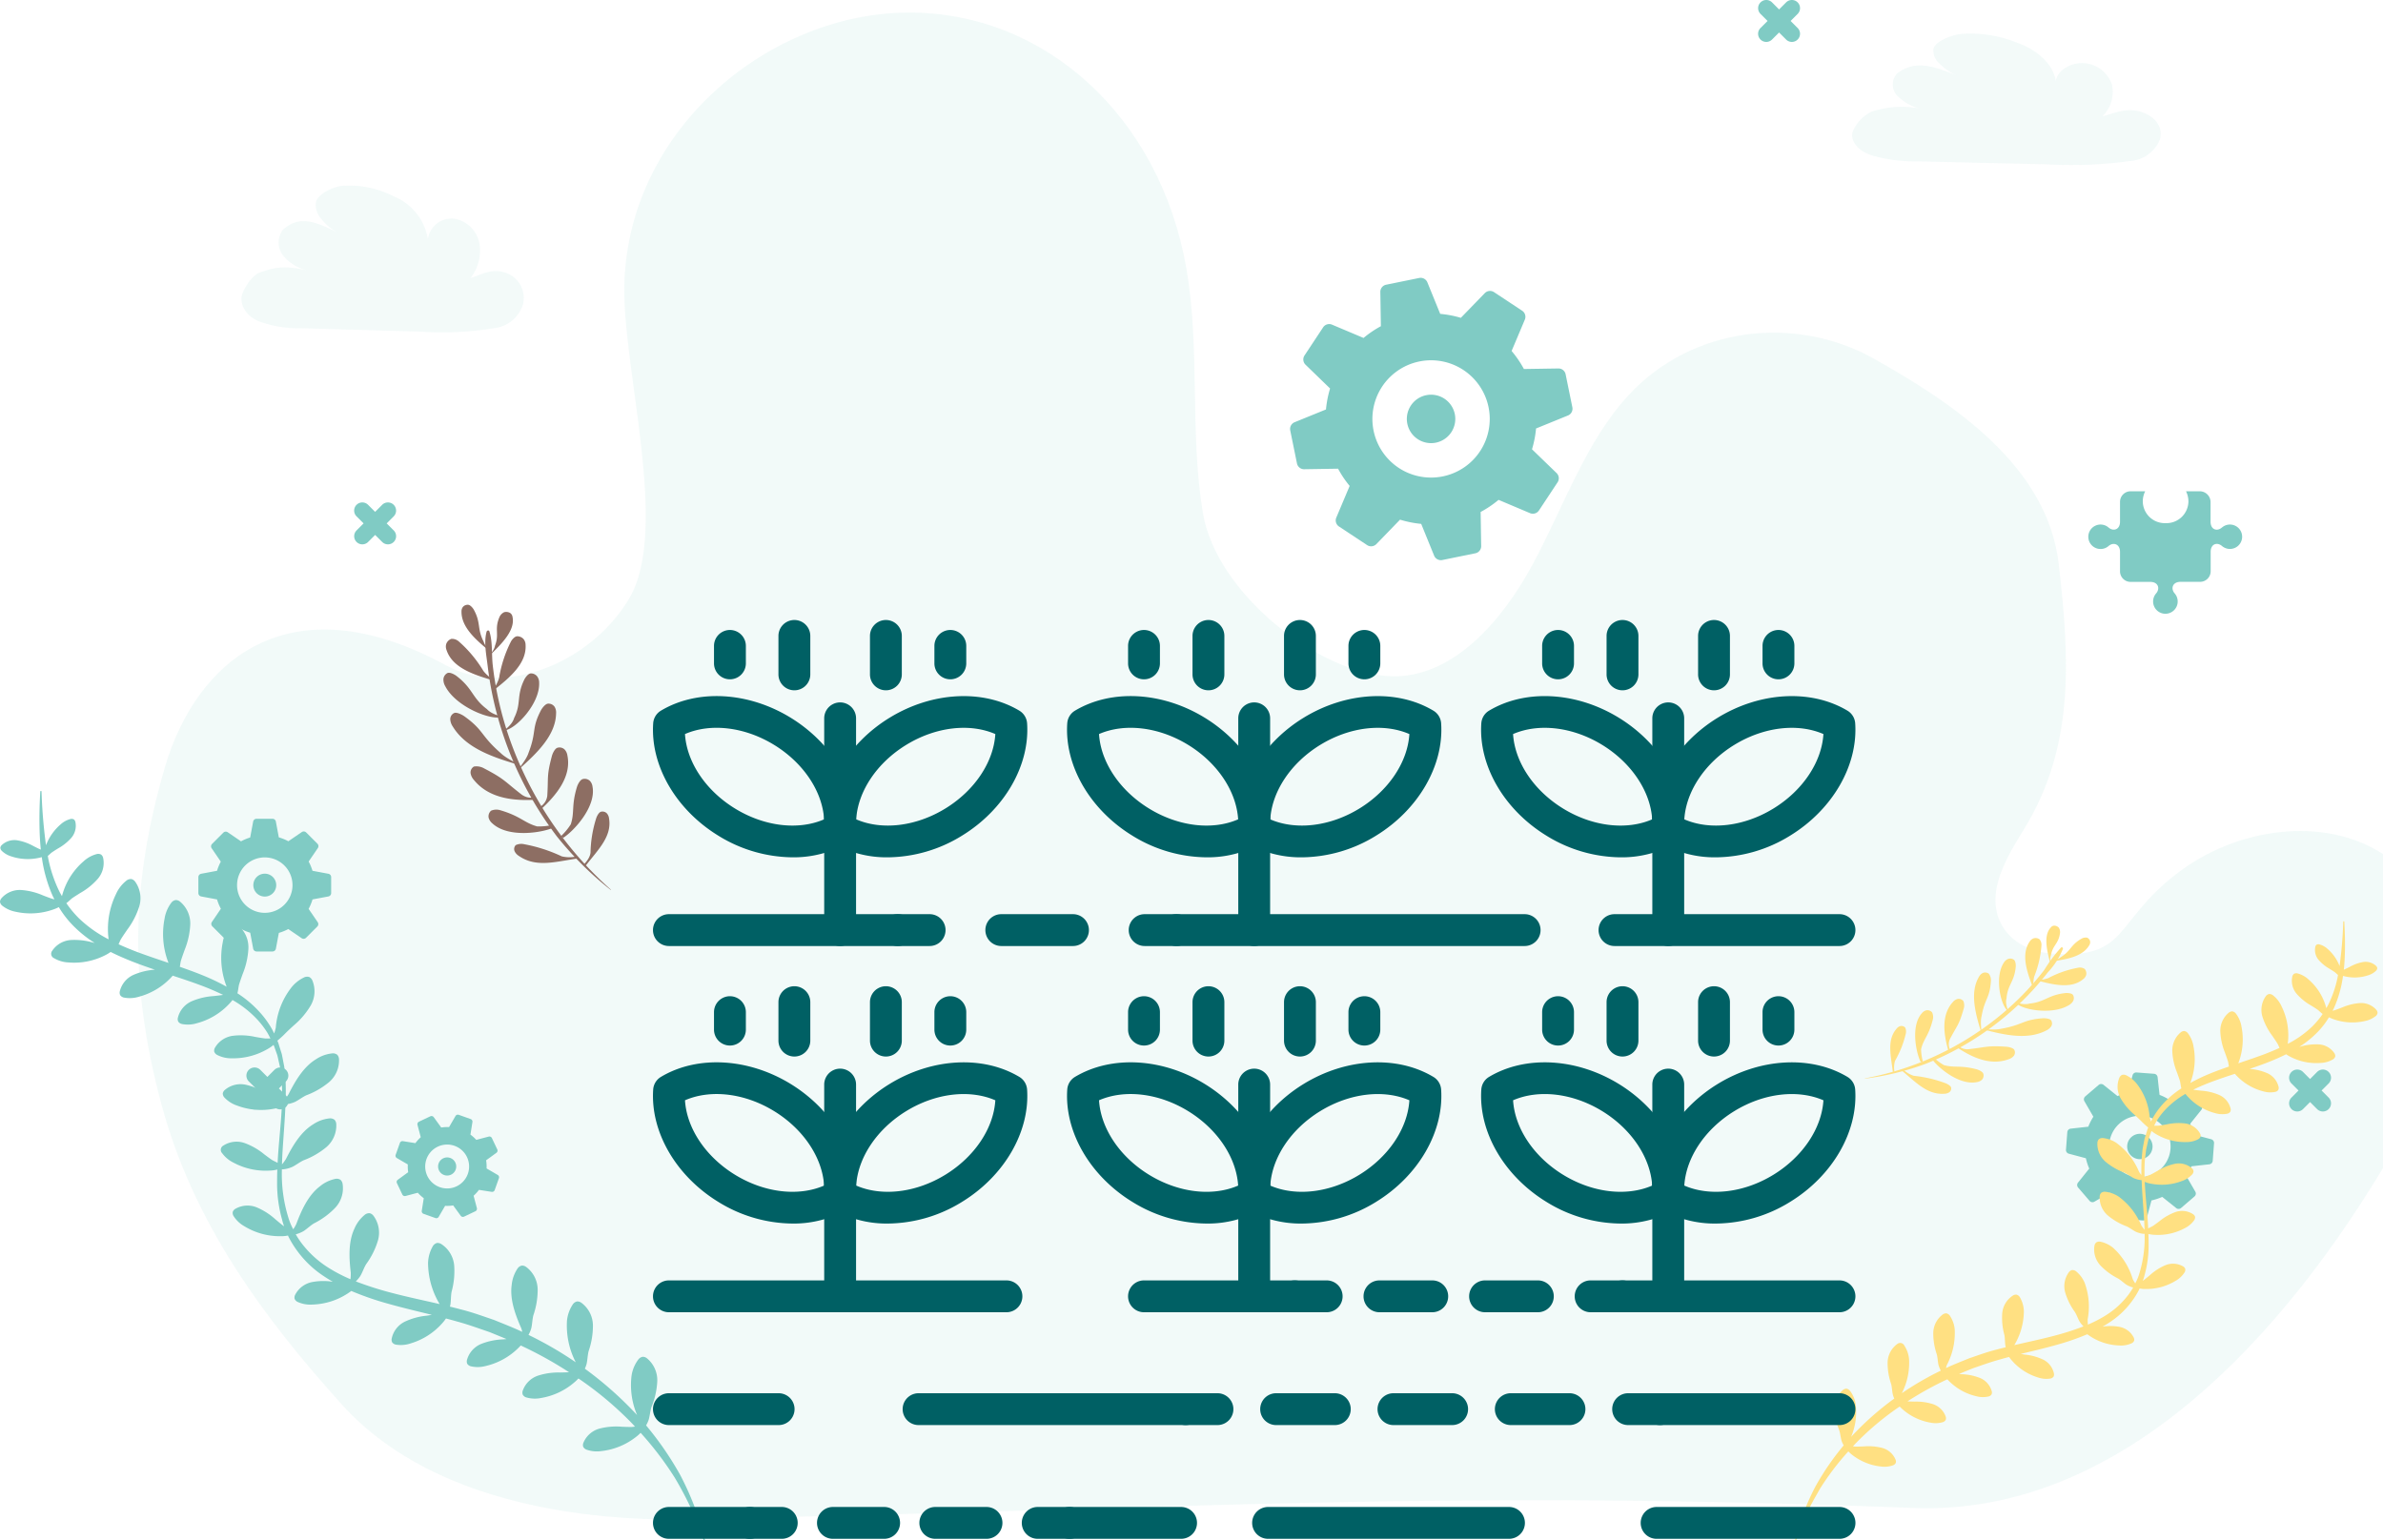 <svg xmlns="http://www.w3.org/2000/svg" width="356" height="230.177" viewBox="0 0 356 230.177">
  <g id="Grupo_4470" data-name="Grupo 4470" transform="translate(-471.756 -1818.479)">
    <path id="Trazado_11956" data-name="Trazado 11956" d="M599.352,304.514c-8.831-5.736-21.831-3.979-30.751,2.883-9.653,7.426-7.22,12.917-18.863,11.976-3.185-.258-6.593-1.923-7.809-5.264-1.641-4.508,1.331-9.295,3.789-13.3,7.473-12.173,6.892-24.958,5.187-39.654S535.06,237.11,523.33,230.514s-27.1-4.859-36.6,5.344c-6.49,6.968-9.785,16.808-14.449,25.446s-12.018,16.852-20.963,16.649c-10.815-.245-26.249-12.357-28.259-24.383s-.38-24.556-2.471-36.565c-3.952-22.7-21.139-38.336-41.59-38.231s-41.423,16.977-42.362,40.092c-.511,12.585,6.907,37.047.691,47.5-5.618,9.445-18.4,14.829-27.248,10-23.754-12.958-37.508-.482-42.086,15.161-5.12,17.5-5.326,32.379-.574,50.2s15.213,31.94,26.947,44.985c17.869,19.864,52.525,17.156,56.319,17.08,71.568-1.442,107-4.339,178.536-1.564,28.852,1.119,52.88-22.188,70.129-50.781Z" transform="translate(228.404 1641.582)" fill="#80cbc4" opacity="0.1"/>
    <g id="Grupo_3129" data-name="Grupo 3129" transform="translate(501.392 1940.821)">
      <g id="Grupo_3128" data-name="Grupo 3128" transform="translate(0 0)">
        <g id="Grupo_3127" data-name="Grupo 3127">
          <path id="Trazado_11957" data-name="Trazado 11957" d="M286.736,336.091a1.71,1.71,0,1,1-1.71,1.709A1.71,1.71,0,0,1,286.736,336.091Z" transform="translate(-276.816 -327.881)" fill="#80cbc4"/>
          <path id="Trazado_11958" data-name="Trazado 11958" d="M294.424,334.279l-2.39-.448a7.335,7.335,0,0,0-.571-1.383l1.382-2.022a.513.513,0,0,0-.058-.627l-1.705-1.706a.514.514,0,0,0-.628-.058l-2.023,1.383a7.391,7.391,0,0,0-1.425-.582l-.446-2.378a.515.515,0,0,0-.486-.4h-2.411a.515.515,0,0,0-.486.4l-.451,2.4a7.434,7.434,0,0,0-1.368.571l-2-1.365a.515.515,0,0,0-.629.058l-1.705,1.705a.515.515,0,0,0-.058.629l1.374,2.009a7.416,7.416,0,0,0-.563,1.366l-2.388.448a.515.515,0,0,0-.4.486v2.411a.517.517,0,0,0,.4.487l2.387.447a7.377,7.377,0,0,0,.575,1.395L277,341.491a.515.515,0,0,0,.059.629l1.705,1.706a.515.515,0,0,0,.627.058l1.986-1.359a7.476,7.476,0,0,0,1.354.564l.45,2.4a.516.516,0,0,0,.487.4h2.411a.516.516,0,0,0,.487-.4l.445-2.376a7.5,7.5,0,0,0,1.411-.575l2.01,1.375a.516.516,0,0,0,.63-.058l1.705-1.705a.513.513,0,0,0,.058-.627l-1.368-2a7.4,7.4,0,0,0,.584-1.412l2.385-.447a.517.517,0,0,0,.4-.487v-2.411A.512.512,0,0,0,294.424,334.279Zm-8.706,5.755a4.141,4.141,0,1,1,3.251-3.248A4.144,4.144,0,0,1,285.718,340.034Z" transform="translate(-274.989 -326.054)" fill="#80cbc4"/>
        </g>
      </g>
    </g>
    <g id="Grupo_3132" data-name="Grupo 3132" transform="translate(530.833 1985.043)">
      <g id="Grupo_3131" data-name="Grupo 3131" transform="translate(0 0)">
        <g id="Grupo_3130" data-name="Grupo 3130">
          <path id="Trazado_11959" data-name="Trazado 11959" d="M321.348,388.7a1.354,1.354,0,1,1-1.8-.642A1.353,1.353,0,0,1,321.348,388.7Z" transform="translate(-312.401 -381.542)" fill="#80cbc4"/>
          <path id="Trazado_11960" data-name="Trazado 11960" d="M323.151,394.093l-.492-1.862a5.722,5.722,0,0,0,.8-.878l1.916.3a.407.407,0,0,0,.429-.255l.641-1.8a.408.408,0,0,0-.172-.469l-1.676-.977a5.856,5.856,0,0,0-.068-1.217l1.549-1.126a.407.407,0,0,0,.124-.484l-.819-1.725a.408.408,0,0,0-.454-.21l-1.87.493a5.813,5.813,0,0,0-.873-.784l.3-1.892a.408.408,0,0,0-.255-.43l-1.8-.64a.409.409,0,0,0-.47.172l-.969,1.665a5.848,5.848,0,0,0-1.169.062l-1.131-1.557a.41.41,0,0,0-.485-.124l-1.724.819a.409.409,0,0,0-.211.455l.491,1.859a5.851,5.851,0,0,0-.8.884l-1.882-.3a.409.409,0,0,0-.43.255l-.64,1.8a.407.407,0,0,0,.172.469l1.646.959a5.877,5.877,0,0,0,.056,1.16l-1.564,1.137a.409.409,0,0,0-.124.485l.82,1.725a.408.408,0,0,0,.454.21l1.851-.488a5.849,5.849,0,0,0,.89.814l-.3,1.9a.408.408,0,0,0,.256.431l1.8.64a.408.408,0,0,0,.469-.171l.965-1.658a5.873,5.873,0,0,0,1.207-.062l1.13,1.555a.409.409,0,0,0,.486.124l1.724-.819A.405.405,0,0,0,323.151,394.093Zm-7.073-4.272a3.279,3.279,0,1,1,3.427,1.222A3.282,3.282,0,0,1,316.078,389.821Z" transform="translate(-310.983 -380.119)" fill="#80cbc4"/>
        </g>
      </g>
    </g>
    <g id="Grupo_3135" data-name="Grupo 3135" transform="translate(780.393 1978.732)">
      <g id="Grupo_3134" data-name="Grupo 3134">
        <g id="Grupo_3133" data-name="Grupo 3133">
          <path id="Trazado_11961" data-name="Trazado 11961" d="M630.607,384.273a1.895,1.895,0,1,1-2.672-.2A1.894,1.894,0,0,1,630.607,384.273Z" transform="translate(-618.13 -374.445)" fill="#80cbc4"/>
          <path id="Trazado_11962" data-name="Trazado 11962" d="M635.432,390.239l-1.35-2.332a8.18,8.18,0,0,0,.749-1.479l2.7-.3a.571.571,0,0,0,.486-.5l.2-2.666a.57.57,0,0,0-.4-.57l-2.623-.7a8.145,8.145,0,0,0-.54-1.619l1.676-2.091a.57.57,0,0,0-.012-.7l-1.741-2.026a.57.57,0,0,0-.69-.117l-2.343,1.355a8.16,8.16,0,0,0-1.467-.737l-.294-2.664a.572.572,0,0,0-.5-.487l-2.664-.2a.571.571,0,0,0-.571.406l-.7,2.605a8.229,8.229,0,0,0-1.555.514l-2.1-1.684a.572.572,0,0,0-.7.012L618.959,376a.572.572,0,0,0-.117.691l1.348,2.329a8.21,8.21,0,0,0-.757,1.49l-2.651.294a.57.57,0,0,0-.486.5l-.2,2.666a.57.57,0,0,0,.4.569l2.576.687a8.249,8.249,0,0,0,.5,1.544l-1.692,2.112a.574.574,0,0,0,.012.7l1.742,2.026a.571.571,0,0,0,.69.117l2.319-1.342a8.267,8.267,0,0,0,1.5.771l.3,2.682a.572.572,0,0,0,.5.487l2.664.2a.569.569,0,0,0,.569-.4l.692-2.594a8.243,8.243,0,0,0,1.608-.529l2.1,1.682a.572.572,0,0,0,.7-.012l2.026-1.741A.567.567,0,0,0,635.432,390.239Zm-11.126-3.159a4.588,4.588,0,1,1,5.079.386A4.592,4.592,0,0,1,624.306,387.08Z" transform="translate(-616.094 -372.404)" fill="#80cbc4"/>
        </g>
      </g>
    </g>
    <g id="Grupo_3138" data-name="Grupo 3138" transform="translate(664.485 1859.987)">
      <g id="Grupo_3137" data-name="Grupo 3137" transform="translate(0 0)">
        <g id="Grupo_3136" data-name="Grupo 3136">
          <path id="Trazado_11963" data-name="Trazado 11963" d="M501.325,249.187a3.619,3.619,0,1,1-5.015,1.022A3.619,3.619,0,0,1,501.325,249.187Z" transform="translate(-478.268 -231.116)" fill="#80cbc4"/>
          <path id="Trazado_11964" data-name="Trazado 11964" d="M514.224,256.435l-3.7-3.581a15.51,15.51,0,0,0,.606-3.109l4.8-1.955a1.089,1.089,0,0,0,.63-1.176l-1.019-5a1.089,1.089,0,0,0-1.04-.837l-5.186.081a15.685,15.685,0,0,0-1.836-2.693l1.989-4.717a1.09,1.09,0,0,0-.387-1.279l-4.257-2.815a1.092,1.092,0,0,0-1.329.145l-3.6,3.712a15.644,15.644,0,0,0-3.082-.589l-1.93-4.742a1.091,1.091,0,0,0-1.178-.631l-5,1.02a1.09,1.09,0,0,0-.838,1.042l.081,5.151a15.644,15.644,0,0,0-2.589,1.756l-4.74-2a1.09,1.09,0,0,0-1.281.387l-2.815,4.257a1.092,1.092,0,0,0,.146,1.331l3.691,3.577a15.589,15.589,0,0,0-.613,3.133l-4.719,1.921A1.091,1.091,0,0,0,474.4,250l1.02,5a1.087,1.087,0,0,0,1.04.835l5.093-.081a15.7,15.7,0,0,0,1.731,2.577l-2.008,4.763a1.092,1.092,0,0,0,.387,1.281l4.257,2.815a1.091,1.091,0,0,0,1.33-.145l3.562-3.675a15.817,15.817,0,0,0,3.161.632l1.942,4.774a1.093,1.093,0,0,0,1.181.632l5-1.02a1.088,1.088,0,0,0,.836-1.039l-.081-5.128a15.738,15.738,0,0,0,2.679-1.81l4.733,2a1.093,1.093,0,0,0,1.283-.389l2.814-4.256A1.083,1.083,0,0,0,514.224,256.435Zm-22.091,0a8.765,8.765,0,1,1,9.534-1.939A8.773,8.773,0,0,1,492.133,256.431Z" transform="translate(-474.386 -227.227)" fill="#80cbc4"/>
        </g>
      </g>
    </g>
    <g id="Grupo_3141" data-name="Grupo 3141" transform="translate(507.824 1823.486)">
      <g id="Grupo_3139" data-name="Grupo 3139" transform="translate(240.626 0)" opacity="0.1">
        <path id="Trazado_11965" data-name="Trazado 11965" d="M587.036,201.709a23.256,23.256,0,0,1-6.449-.733c-3.066-.735-3.8-2.679-3.475-3.649a5.654,5.654,0,0,1,2.877-3.056,14.2,14.2,0,0,1,7.7-.34,7.211,7.211,0,0,1-4.018-2.153,2.451,2.451,0,0,1,.108-3.229c2.794-2.071,5.421-1.083,9.289.479a8.119,8.119,0,0,1-2.95-1.916,2.558,2.558,0,0,1-.935-2.189c.209-1.154,2.792-2.134,4.207-2.258a18.556,18.556,0,0,1,8.421,1.364c2.883,1.03,5.319,3.178,5.661,5.74.146-1.658,2.3-2.921,4.309-2.724a4.716,4.716,0,0,1,4.091,3.256,5.127,5.127,0,0,1-1.453,4.686c1.855-.481,3.324-1.215,5.21-.822s4.027,1.84,3.39,4.266a5.2,5.2,0,0,1-4.56,3.233,63.279,63.279,0,0,1-12.249.485Z" transform="translate(-577.041 -182.6)" fill="#80cbc4"/>
      </g>
      <g id="Grupo_3140" data-name="Grupo 3140" transform="translate(0 22.706)" opacity="0.1">
        <path id="Trazado_11966" data-name="Trazado 11966" d="M292,231.7a17.61,17.61,0,0,1-5.9-.819c-2.806-.822-3.48-2.991-3.181-4.075.312-1.135,1.529-3.006,2.633-3.412,2.557-.942,3.951-.993,7.046-.38a6.377,6.377,0,0,1-3.678-2.4,3.2,3.2,0,0,1,.1-3.606c2.558-2.313,4.963-1.21,8.5.534a7.56,7.56,0,0,1-2.7-2.141,3.179,3.179,0,0,1-.856-2.445c.192-1.288,2.555-2.383,3.851-2.521a14.27,14.27,0,0,1,7.709,1.524,8.388,8.388,0,0,1,5.182,6.411,3.583,3.583,0,0,1,3.945-3.042,4.618,4.618,0,0,1,3.744,3.637,6.569,6.569,0,0,1-1.331,5.233c1.7-.538,3.044-1.358,4.77-.919a3.974,3.974,0,0,1,3.1,4.765,5.055,5.055,0,0,1-4.175,3.61,47.6,47.6,0,0,1-11.213.542Z" transform="translate(-282.852 -210.36)" fill="#80cbc4"/>
      </g>
    </g>
    <g id="Grupo_3144" data-name="Grupo 3144" transform="translate(508.568 1818.479)">
      <g id="Grupo_3143" data-name="Grupo 3143" transform="translate(275.157 73.411)">
        <g id="Grupo_3142" data-name="Grupo 3142">
          <path id="Trazado_11967" data-name="Trazado 11967" d="M640.138,271.642c-.7.626-1.7.352-1.7-.868v-2.932a1.618,1.618,0,0,0-1.61-1.611h-2.056a3.434,3.434,0,0,1,.359,1.509,3.285,3.285,0,0,1-3.346,3.252h-.125a3.286,3.286,0,0,1-3.347-3.252,3.371,3.371,0,0,1,.36-1.509h-2.181a1.58,1.58,0,0,0-1.579,1.579v2.963c0,1.22-1.017,1.485-1.72.868a1.828,1.828,0,1,0-.008,2.783c.7-.626,1.728-.352,1.728.868v2.9a1.58,1.58,0,0,0,1.579,1.579h2.94c1.22,0,1.485,1.024.868,1.727a1.836,1.836,0,1,0,2.783,0c-.626-.7-.352-1.736.868-1.736h2.924a1.58,1.58,0,0,0,1.579-1.579v-2.9c0-1.22.993-1.485,1.7-.868a1.823,1.823,0,1,0-.008-2.775Z" transform="translate(-620.168 -266.231)" fill="#80cbc4"/>
        </g>
      </g>
      <path id="Trazado_11968" data-name="Trazado 11968" d="M560.229,180.662l1.051-1.052-1.052-1.052a1.218,1.218,0,0,1,1.723-1.723L563,177.888l1.051-1.053a1.218,1.218,0,0,1,1.723,1.723l-1.052,1.052,1.051,1.052a1.218,1.218,0,1,1-1.723,1.723L563,181.333l-1.052,1.052a1.218,1.218,0,1,1-1.723-1.723Z" transform="translate(-334.033 -176.478)" fill="#80cbc4"/>
      <path id="Trazado_11969" data-name="Trazado 11969" d="M303.8,272.45l1.052-1.051-1.053-1.052a1.218,1.218,0,1,1,1.723-1.723l1.053,1.052,1.052-1.052a1.218,1.218,0,0,1,1.723,1.723L308.3,271.4l1.052,1.051a1.218,1.218,0,1,1-1.723,1.723l-1.051-1.051-1.052,1.051a1.218,1.218,0,1,1-1.723-1.723Z" transform="translate(-287.346 -193.19)" fill="#80cbc4"/>
      <path id="Trazado_11970" data-name="Trazado 11970" d="M657.208,376.06l1.051-1.052-1.052-1.051a1.218,1.218,0,0,1,1.723-1.723l1.053,1.053,1.051-1.053a1.218,1.218,0,0,1,1.723,1.723l-1.052,1.051,1.051,1.052a1.218,1.218,0,1,1-1.723,1.723l-1.05-1.052-1.052,1.052a1.218,1.218,0,0,1-1.723-1.723Z" transform="translate(-351.69 -212.054)" fill="#80cbc4"/>
      <path id="Trazado_11971" data-name="Trazado 11971" d="M284.12,375.679l1.052-1.051-1.053-1.052a1.218,1.218,0,0,1,1.723-1.723l1.053,1.053,1.052-1.053a1.218,1.218,0,0,1,1.723,1.723l-1.053,1.052,1.052,1.051a1.218,1.218,0,1,1-1.723,1.723l-1.051-1.052-1.052,1.052a1.218,1.218,0,0,1-1.723-1.723Z" transform="translate(-283.763 -211.985)" fill="#80cbc4"/>
    </g>
    <g id="Grupo_3148" data-name="Grupo 3148" transform="translate(471.756 1908.846)">
      <g id="Grupo_3147" data-name="Grupo 3147">
        <g id="Grupo_3146" data-name="Grupo 3146" transform="translate(66.24)">
          <g id="Grupo_3145" data-name="Grupo 3145" transform="translate(6.25 3.844)">
            <path id="Trazado_11972" data-name="Trazado 11972" d="M346.132,330.371a53.717,53.717,0,0,1-13.262-17.953,51.617,51.617,0,0,1-3.367-9.787,50.3,50.3,0,0,1-1-5.779c-.186-1.642,0-3.484-.5-5.052-.072-.222-.361-.155-.415.036-.44,1.57-.039,3.483.151,5.084a51.558,51.558,0,0,0,.927,5.352,52.7,52.7,0,0,0,9.4,20.138,49.418,49.418,0,0,0,8.039,8,.026.026,0,0,0,.034-.039Z" transform="translate(-327.381 -291.662)" fill="#8d6e63"/>
          </g>
          <path id="Trazado_11973" data-name="Trazado 11973" d="M341.947,332.54a4.957,4.957,0,0,1-2.168-.025,22.974,22.974,0,0,0-5.582-1.808,1.927,1.927,0,0,0-1.3.131.848.848,0,0,0-.155.932,1.692,1.692,0,0,0,.639.686c2.563,1.774,5.48.853,8.659.39Z" transform="translate(-322.095 -294.918)" fill="#8d6e63"/>
          <path id="Trazado_11974" data-name="Trazado 11974" d="M337.582,326.67a9.425,9.425,0,0,1-2.329.23c-1.926-.527-2.454-1.512-5.446-2.4a2.044,2.044,0,0,0-1.435.044A1.1,1.1,0,0,0,328,325.6a1.627,1.627,0,0,0,.542.836c2.392,2.237,7.472,1.4,9.106.652Z" transform="translate(-321.24 -293.776)" fill="#8d6e63"/>
          <path id="Trazado_11975" data-name="Trazado 11975" d="M334.422,321.083a2.446,2.446,0,0,1-2.091-.392c-2.591-1.992-2.471-2.279-5.591-3.9a2.309,2.309,0,0,0-1.539-.283,1.022,1.022,0,0,0-.491,1.023,2.03,2.03,0,0,0,.508,1c2.363,2.9,6.316,3.118,9.378,2.926Z" transform="translate(-320.644 -292.331)" fill="#8d6e63"/>
          <path id="Trazado_11976" data-name="Trazado 11976" d="M331.213,314.474c.3-.042-1.7-.778-2.707-1.777-3.01-2.634-2.465-3.361-5.389-5.462-.322-.231-1.11-.646-1.506-.515a1.007,1.007,0,0,0-.618.956,2.122,2.122,0,0,0,.384,1.087c2.007,3.276,6.073,4.6,9.836,5.711Z" transform="translate(-319.968 -290.555)" fill="#8d6e63"/>
          <path id="Trazado_11977" data-name="Trazado 11977" d="M328.512,305.983c.272-.051-1.419-.229-2.264-1.157-2.257-1.7-2.043-3.039-4.552-4.963-.276-.213-.962-.584-1.329-.444a1.114,1.114,0,0,0-.624.945,1.966,1.966,0,0,0,.276,1.036c1.6,3.089,6.856,5.164,8.493,4.583Z" transform="translate(-319.74 -289.224)" fill="#8d6e63"/>
          <path id="Trazado_11978" data-name="Trazado 11978" d="M327.138,299.364c.262-.038-.748-.591-1.345-1.389a18.652,18.652,0,0,0-3.653-4.385,1.537,1.537,0,0,0-1.139-.4,1.256,1.256,0,0,0-.763.783,1.392,1.392,0,0,0,.049.877c.865,2.633,3.958,3.662,6.851,4.514Z" transform="translate(-319.821 -288.092)" fill="#8d6e63"/>
          <path id="Trazado_11979" data-name="Trazado 11979" d="M327.34,293.958c.22.065-.69-.567-.99-1.491-1-1.947-.366-2.79-1.471-4.778-.122-.219-.483-.673-.808-.719a.943.943,0,0,0-.824.332,1.088,1.088,0,0,0-.2.7c-.014,2.352,2.194,4.259,4.291,5.959Z" transform="translate(-320.343 -286.962)" fill="#8d6e63"/>
          <path id="Trazado_11980" data-name="Trazado 11980" d="M345.463,332.617c-.212.117.823-.727.935-1.736a18.078,18.078,0,0,1,.842-5.119c.083-.276.366-.869.689-.984a.911.911,0,0,1,.9.224,1.365,1.365,0,0,1,.334.765c.46,2.7-1.654,4.682-3.471,7.041Z" transform="translate(-324.418 -293.839)" fill="#8d6e63"/>
          <path id="Trazado_11981" data-name="Trazado 11981" d="M341.219,327.318a9.181,9.181,0,0,0,1.454-1.759c.6-1.822.059-2.747.932-5.611.1-.317.429-1,.815-1.135a1.133,1.133,0,0,1,1.089.235,1.5,1.5,0,0,1,.409.864c.584,3.066-2.873,6.731-4.383,7.668Z" transform="translate(-323.644 -292.751)" fill="#8d6e63"/>
          <path id="Trazado_11982" data-name="Trazado 11982" d="M337.4,321.9a2.236,2.236,0,0,0,1.067-1.641c.182-2.868-.113-2.945.694-5.968.089-.334.406-1.053.789-1.2a1.1,1.1,0,0,1,1.094.233,1.634,1.634,0,0,1,.429.9c.655,3.217-1.759,6.028-3.9,8.007Z" transform="translate(-322.949 -291.708)" fill="#8d6e63"/>
          <path id="Trazado_11983" data-name="Trazado 11983" d="M333.557,314.811c-.277.092,1.062-1.285,1.416-2.45,1.239-3.218.4-3.538,1.838-6.322.159-.307.622-.942,1.029-1.008a1.1,1.1,0,0,1,1.018.463,1.631,1.631,0,0,1,.226.975c-.051,3.286-2.863,5.959-5.527,8.341Z" transform="translate(-322.249 -290.25)" fill="#8d6e63"/>
          <path id="Trazado_11984" data-name="Trazado 11984" d="M330.919,308.025c-.262.072,1.125-.766,1.408-1.843,1.135-2.267.294-3.232,1.539-5.778.137-.281.553-.856.941-.9a1.188,1.188,0,0,1,1,.484,1.617,1.617,0,0,1,.266.928c.117,3.089-3.447,6.887-5.158,7.106Z" transform="translate(-321.769 -289.245)" fill="#8d6e63"/>
          <path id="Trazado_11985" data-name="Trazado 11985" d="M329,300.727c-.256.062.477-.827.735-1.789a18.629,18.629,0,0,1,1.768-5.426c.13-.25.528-.761.91-.793a1.254,1.254,0,0,1,1,.444,1.394,1.394,0,0,1,.28.833c.172,2.765-2.32,4.867-4.692,6.731Z" transform="translate(-321.416 -288.009)" fill="#8d6e63"/>
          <path id="Trazado_11986" data-name="Trazado 11986" d="M328.233,294.736c-.217.094.612-.6.756-1.424.684-1.806-.128-2.395.658-4.254a1.448,1.448,0,0,1,.708-.746,1.155,1.155,0,0,1,.914.129.837.837,0,0,1,.331.547c.442,1.961-1.5,3.951-3.367,5.748Z" transform="translate(-321.28 -287.2)" fill="#8d6e63"/>
        </g>
        <path id="Trazado_11987" data-name="Trazado 11987" d="M340.35,423.153a48.082,48.082,0,0,0-5.074-7.37,4.588,4.588,0,0,0,.387-.836c.163-.531.243-1.4.429-1.928a11.632,11.632,0,0,0,.854-3.789,4.247,4.247,0,0,0-1.509-3.445,1.029,1.029,0,0,0-.65-.253,1.043,1.043,0,0,0-.7.449,5.331,5.331,0,0,0-.977,2.338,11.465,11.465,0,0,0,.822,5.922,54.012,54.012,0,0,0-7.806-6.93,4.238,4.238,0,0,0,.259-.7c.131-.539.161-1.416.316-1.949a11.64,11.64,0,0,0,.634-3.831,4.252,4.252,0,0,0-1.706-3.353,1.03,1.03,0,0,0-.664-.214,1.043,1.043,0,0,0-.668.488,5.327,5.327,0,0,0-.84,2.39,11.993,11.993,0,0,0,1.312,6.213,54.783,54.783,0,0,0-7.057-4.091,4.851,4.851,0,0,0,.417-1.011c.131-.54.161-1.417.316-1.95a11.64,11.64,0,0,0,.634-3.831,4.252,4.252,0,0,0-1.706-3.353,1.031,1.031,0,0,0-.664-.214,1.045,1.045,0,0,0-.668.488,5.337,5.337,0,0,0-.84,2.39c-.308,2.169.536,4.457,1.417,6.46a3.139,3.139,0,0,1,.155.564c-1.38-.653-2.8-1.2-4.218-1.779-1.665-.567-3.32-1.174-5.031-1.593-.519-.143-1.037-.267-1.556-.4.027-.1.053-.193.067-.272.1-.547.07-1.424.19-1.966a11.634,11.634,0,0,0,.386-3.864A4.25,4.25,0,0,0,304.7,388.7a1.028,1.028,0,0,0-.676-.171,1.045,1.045,0,0,0-.636.53,5.322,5.322,0,0,0-.684,2.439,12.059,12.059,0,0,0,1.731,6.161c-2.361-.551-4.712-1.035-7.022-1.642a49.712,49.712,0,0,1-5.5-1.748,4.847,4.847,0,0,0,.689-.837c.284-.477.57-1.306.875-1.77a11.652,11.652,0,0,0,1.732-3.476,4.25,4.25,0,0,0-.645-3.706,1.031,1.031,0,0,0-.572-.4,1.047,1.047,0,0,0-.783.271,5.331,5.331,0,0,0-1.506,2.037c-.932,1.983-.8,4.417-.544,6.591a6.642,6.642,0,0,1-.049.962,22.949,22.949,0,0,1-3.118-1.608,15.086,15.086,0,0,1-3.752-3.237,12.168,12.168,0,0,1-1.3-1.864,4.777,4.777,0,0,0,1.152-.47c.472-.294,1.106-.9,1.589-1.173a11.622,11.622,0,0,0,3.132-2.3,4.25,4.25,0,0,0,1.125-3.59,1.031,1.031,0,0,0-.326-.618,1.044,1.044,0,0,0-.82-.118,5.324,5.324,0,0,0-2.271,1.121c-1.736,1.336-2.733,3.56-3.5,5.609a5.994,5.994,0,0,1-.46.792,9.331,9.331,0,0,1-.721-1.734,21.93,21.93,0,0,1-.97-7.241.769.769,0,0,0,.159.016,4.614,4.614,0,0,0,1.395-.367c.5-.241,1.2-.775,1.707-.995a11.642,11.642,0,0,0,3.362-1.944,4.25,4.25,0,0,0,1.5-3.448,1.029,1.029,0,0,0-.256-.649,1.049,1.049,0,0,0-.8-.206,5.336,5.336,0,0,0-2.38.87c-1.871,1.14-3.1,3.244-4.088,5.2a7.163,7.163,0,0,1-.588.8q.029-1.086.1-2.168c.14-2.257.339-4.527.424-6.808.012,0,.016,0,.03,0a4.614,4.614,0,0,0,1.395-.367c.5-.241,1.2-.775,1.706-.995a11.635,11.635,0,0,0,3.363-1.944,4.253,4.253,0,0,0,1.5-3.448,1.033,1.033,0,0,0-.256-.649,1.047,1.047,0,0,0-.8-.206,5.337,5.337,0,0,0-2.379.87c-1.871,1.14-3.1,3.244-4.088,5.2a4.222,4.222,0,0,1-.434.6c.017-.888.013-1.778-.028-2.671l-.124-1.31-.061-.656-.124-.649c-.086-.433-.159-.869-.256-1.3l-.4-1.269a4.74,4.74,0,0,0-.254-.721,14.192,14.192,0,0,0,1.228-1.13c.392-.393.8-.766,1.212-1.143a11.618,11.618,0,0,0,2.521-2.954,4.247,4.247,0,0,0,.271-3.752,1.024,1.024,0,0,0-.458-.526,1.044,1.044,0,0,0-.824.073,5.33,5.33,0,0,0-1.954,1.613,11.193,11.193,0,0,0-2.235,5.873,6.431,6.431,0,0,1-.249.871c-.1-.222-.2-.442-.321-.654a14.139,14.139,0,0,0-1.539-2.2,16.586,16.586,0,0,0-3.626-3.154c.12-.4.167-1.029.254-1.314.162-.531.353-1.054.538-1.577a11.625,11.625,0,0,0,.852-3.789,4.25,4.25,0,0,0-1.511-3.445,1.029,1.029,0,0,0-.651-.251,1.046,1.046,0,0,0-.7.449,5.328,5.328,0,0,0-.975,2.338,11.891,11.891,0,0,0,.532,6.462c.016.044.036.1.057.151a32.869,32.869,0,0,0-3.594-1.713c-1.125-.458-2.261-.867-3.4-1.264.061-.344.1-.717.164-.919.163-.531.354-1.053.539-1.576a11.635,11.635,0,0,0,.852-3.789,4.251,4.251,0,0,0-1.511-3.444,1.027,1.027,0,0,0-.651-.252,1.044,1.044,0,0,0-.7.449,5.328,5.328,0,0,0-.976,2.338,11.888,11.888,0,0,0,.532,6.462c.016.043.034.092.055.146-1.584-.537-3.162-1.062-4.707-1.64-.928-.354-1.847-.734-2.747-1.147.135-.3.258-.613.362-.779.292-.473.61-.928.923-1.387a11.659,11.659,0,0,0,1.79-3.447,4.252,4.252,0,0,0-.584-3.717,1.029,1.029,0,0,0-.565-.409,1.045,1.045,0,0,0-.787.257,5.337,5.337,0,0,0-1.539,2.013,11.891,11.891,0,0,0-1.132,6.385c.01.092.023.215.039.348a18.587,18.587,0,0,1-4.418-3.128,15.452,15.452,0,0,1-1.894-2.276c.3-.2.678-.609.9-.759.391-.271.8-.519,1.2-.773a9.951,9.951,0,0,0,2.586-2.091,3.641,3.641,0,0,0,.815-3.116.878.878,0,0,0-.3-.514.9.9,0,0,0-.706-.068,4.552,4.552,0,0,0-1.9,1.052,10.178,10.178,0,0,0-3.077,4.622c-.046.143-.115.363-.173.6-.128-.222-.259-.441-.375-.67a20.272,20.272,0,0,1-1.639-4.776c-.042-.187-.064-.378-.1-.566.212-.164.454-.42.6-.52.3-.206.607-.4.913-.588A7.562,7.562,0,0,0,249.4,328a2.767,2.767,0,0,0,.621-2.372.662.662,0,0,0-.231-.392.677.677,0,0,0-.537-.052,3.466,3.466,0,0,0-1.445.8,7.72,7.72,0,0,0-2.179,3.111,76.846,76.846,0,0,1-.67-8.092h-.181c-.1,1.732-.152,3.469-.123,5.212.019,1.172.077,2.351.2,3.525a1.219,1.219,0,0,1-.121-.041c-.33-.148-.652-.314-.976-.476a7.611,7.611,0,0,0-2.382-.859,2.771,2.771,0,0,0-2.351.7.672.672,0,0,0-.216.4.681.681,0,0,0,.234.486,3.48,3.48,0,0,0,1.434.82,7.756,7.756,0,0,0,4.223.18c.077-.018.186-.045.3-.077.029.191.052.384.085.575a21.3,21.3,0,0,0,1.492,5.105c.094.209.2.411.308.618a2.867,2.867,0,0,1-.355-.081c-.451-.15-.895-.325-1.339-.494a9.988,9.988,0,0,0-3.226-.809A3.642,3.642,0,0,0,238.985,337a.885.885,0,0,0-.229.552.894.894,0,0,0,.37.6,4.565,4.565,0,0,0,1.981.884,10.182,10.182,0,0,0,5.544-.32,6.152,6.152,0,0,0,.892-.373,14.79,14.79,0,0,0,2.046,2.668,17.9,17.9,0,0,0,3.305,2.68c-.077-.019-.154-.034-.23-.052a9.969,9.969,0,0,0-3.3-.385,3.641,3.641,0,0,0-2.8,1.6.721.721,0,0,0,.29,1.129,4.556,4.556,0,0,0,2.079.62,10.183,10.183,0,0,0,5.456-1.034,5.85,5.85,0,0,0,.892-.528c1.113.555,2.254,1.045,3.39,1.491,1.073.418,2.152.794,3.232,1.159a9.746,9.746,0,0,0-3.156.752,3.638,3.638,0,0,0-2.087,2.453.883.883,0,0,0,.05.6.9.9,0,0,0,.606.368,4.571,4.571,0,0,0,2.166-.124,10.185,10.185,0,0,0,4.778-2.83c.077-.081.186-.2.3-.328,1.323.435,2.639.871,3.93,1.35a37.175,37.175,0,0,1,3.6,1.526l-.016,0c-.469.074-.943.122-1.416.176a9.951,9.951,0,0,0-3.237.762,3.64,3.64,0,0,0-2.087,2.453.883.883,0,0,0,.05.6.9.9,0,0,0,.606.368,4.575,4.575,0,0,0,2.167-.124,10.186,10.186,0,0,0,4.778-2.83,6.878,6.878,0,0,0,.557-.642,15.575,15.575,0,0,1,3.612,2.823,13.035,13.035,0,0,1,1.539,1.978c.191.3.347.629.514.948-.317-.006-.669.015-.862-.01-.472-.06-.941-.146-1.408-.226a9.969,9.969,0,0,0-3.322-.17,3.641,3.641,0,0,0-2.689,1.776.883.883,0,0,0-.118.586.9.9,0,0,0,.48.522,4.568,4.568,0,0,0,2.114.483,10.178,10.178,0,0,0,5.377-1.386,5.513,5.513,0,0,0,.894-.617,3.558,3.558,0,0,1,.138.349l.424,1.2c.105.411.188.828.284,1.242l.14.623.079.635.149,1.273c.066,1,.072,1.994.047,2.993-.32-.162-.855-.3-1.086-.411-.425-.214-.838-.451-1.253-.683a9.965,9.965,0,0,0-3.075-1.267,3.639,3.639,0,0,0-3.126.778.883.883,0,0,0-.307.513.9.9,0,0,0,.278.652,4.567,4.567,0,0,0,1.833,1.161,10.183,10.183,0,0,0,5.532.484,4.758,4.758,0,0,0,1.176-.344c-.1,2.146-.331,4.3-.5,6.458-.05.656-.094,1.314-.125,1.972-.3-.168-.685-.329-.865-.452-.393-.267-.771-.556-1.152-.84a9.993,9.993,0,0,0-2.883-1.658,3.642,3.642,0,0,0-3.2.362.72.72,0,0,0-.18,1.152,4.557,4.557,0,0,0,1.665,1.391,10.179,10.179,0,0,0,5.42,1.2,5.118,5.118,0,0,0,1.152-.162c-.037.751-.034,1.507-.037,2.262a19.969,19.969,0,0,0,.751,5.243,6.613,6.613,0,0,0,.3.971c-.062-.038-.119-.073-.161-.1-.379-.287-.742-.6-1.107-.9a9.97,9.97,0,0,0-2.794-1.805,3.639,3.639,0,0,0-3.215.2.879.879,0,0,0-.394.448.892.892,0,0,0,.155.692,4.56,4.56,0,0,0,1.591,1.475,10.175,10.175,0,0,0,5.352,1.481,5.146,5.146,0,0,0,1.15-.1c.022.054.046.106.068.16a14.8,14.8,0,0,0,1.431,2.292,15.273,15.273,0,0,0,3.938,3.675c.411.275.832.532,1.257.778a9.212,9.212,0,0,0-3.027.034,3.64,3.64,0,0,0-2.593,1.911.884.884,0,0,0-.088.591.894.894,0,0,0,.506.5,4.562,4.562,0,0,0,2.137.373,10.177,10.177,0,0,0,5.3-1.663c.128-.084.328-.217.526-.37a44.892,44.892,0,0,0,5.739,1.971c2.1.591,4.212,1.08,6.3,1.6-.262.041-.523.086-.785.124a9.953,9.953,0,0,0-3.21.871,3.637,3.637,0,0,0-2,2.523.881.881,0,0,0,.07.593.894.894,0,0,0,.618.347,4.558,4.558,0,0,0,2.161-.2,10.18,10.18,0,0,0,4.679-2.989,6.37,6.37,0,0,0,.576-.728c.551.147,1.1.291,1.648.452,1.647.443,3.248,1.033,4.862,1.583.845.345,1.691.686,2.532,1.04-.159.013-.317.031-.477.044a9.961,9.961,0,0,0-3.259.663,3.638,3.638,0,0,0-2.162,2.388.881.881,0,0,0,.032.6.892.892,0,0,0,.595.386,4.573,4.573,0,0,0,2.169-.058,10.184,10.184,0,0,0,4.862-2.682c.092-.092.229-.226.368-.38l.038.017a58.189,58.189,0,0,1,7.177,3.978c-.44.025-.881.032-1.321.042a9.943,9.943,0,0,0-3.294.461,3.64,3.64,0,0,0-2.3,2.251.884.884,0,0,0,0,.6.9.9,0,0,0,.57.421,4.566,4.566,0,0,0,2.168.075,10.183,10.183,0,0,0,5.018-2.378,7.493,7.493,0,0,0,.563-.536c.092.064.187.123.279.187a51.3,51.3,0,0,1,7.8,6.6c.124.13.24.267.362.4a4.379,4.379,0,0,1-.524.061c-.476,0-.951-.02-1.426-.038a9.971,9.971,0,0,0-3.315.27,3.64,3.64,0,0,0-2.43,2.114.885.885,0,0,0-.04.6.9.9,0,0,0,.545.454,4.572,4.572,0,0,0,2.16.2,10.179,10.179,0,0,0,5.147-2.084,6.07,6.07,0,0,0,.731-.646,48.5,48.5,0,0,1,5.115,6.732,51.347,51.347,0,0,1,2.409,4.549l.552,1.169.454,1.209c.292.811.641,1.6.9,2.432l.173-.051A42.491,42.491,0,0,0,340.35,423.153Z" transform="translate(-238.756 -293.159)" fill="#80cbc4"/>
      </g>
    </g>
    <g id="Grupo_3152" data-name="Grupo 3152" transform="translate(739.94 1956.144)">
      <g id="Grupo_3151" data-name="Grupo 3151" transform="translate(0 0)">
        <g id="Grupo_3150" data-name="Grupo 3150" transform="translate(10.407 0.65)">
          <g id="Grupo_3149" data-name="Grupo 3149" transform="translate(0 3.232)">
            <path id="Trazado_11988" data-name="Trazado 11988" d="M579.378,369.122a44.371,44.371,0,0,0,17.045-7.04,42.683,42.683,0,0,0,6.56-5.486,41.575,41.575,0,0,0,3.176-3.659,21.717,21.717,0,0,1,2.513-3.358c.146-.127.321.043.278.2a11.438,11.438,0,0,1-2.276,3.533,42.756,42.756,0,0,1-2.94,3.39,43.518,43.518,0,0,1-15.247,10.233,40.837,40.837,0,0,1-9.1,2.228.022.022,0,0,1-.007-.043Z" transform="translate(-579.361 -349.534)" fill="#ffe082"/>
          </g>
          <path id="Trazado_11989" data-name="Trazado 11989" d="M586.364,371.9a4.115,4.115,0,0,0,1.545.908,18.981,18.981,0,0,1,4.72,1.1c.252.091.781.371.861.645a.7.7,0,0,1-.288.726,1.4,1.4,0,0,1-.745.213c-2.57.161-4.24-1.736-6.292-3.421Z" transform="translate(-580.6 -350.369)" fill="#ffe082"/>
          <path id="Trazado_11990" data-name="Trazado 11990" d="M591.863,369.639a7.8,7.8,0,0,0,1.549,1.157c1.588.45,2.382-.022,4.877.626.276.072.871.329,1,.645a.909.909,0,0,1-.185.905,1.339,1.339,0,0,1-.741.36c-2.646.561-5.881-2.2-6.719-3.426Z" transform="translate(-581.597 -349.957)" fill="#ffe082"/>
          <path id="Trazado_11991" data-name="Trazado 11991" d="M596.227,367.4a2.019,2.019,0,0,0,1.647.615c2.683-.3,2.72-.557,5.619-.373.32.02,1.025.167,1.209.457a.844.844,0,0,1-.089.933,1.688,1.688,0,0,1-.789.494c-2.91,1.044-5.8-.491-7.883-1.934Z" transform="translate(-582.379 -349.55)" fill="#ffe082"/>
          <path id="Trazado_11992" data-name="Trazado 11992" d="M601,364.172c-.193-.157,1.535.175,2.673-.1,3.254-.578,3.179-1.325,6.144-1.564.327-.026,1.061.016,1.285.278a.832.832,0,0,1,.03.941,1.765,1.765,0,0,1-.737.605c-2.818,1.461-6.261.665-9.4-.159Z" transform="translate(-583.298 -348.663)" fill="#ffe082"/>
          <path id="Trazado_11993" data-name="Trazado 11993" d="M606.876,359.322c-.171-.152,1.1.444,2.1.149,2.322-.239,2.743-1.278,5.339-1.569.286-.032.93,0,1.13.254a.92.92,0,0,1,.038.934,1.622,1.622,0,0,1-.637.616c-2.451,1.5-7.055.727-7.965-.384Z" transform="translate(-584.367 -347.824)" fill="#ffe082"/>
          <path id="Trazado_11994" data-name="Trazado 11994" d="M611,355.217c-.169-.138.781-.1,1.543-.409A15.429,15.429,0,0,1,617,353.265a1.27,1.27,0,0,1,.977.2,1.039,1.039,0,0,1,.206.88,1.15,1.15,0,0,1-.41.6c-1.736,1.494-4.362.9-6.772.269Z" transform="translate(-585.117 -346.978)" fill="#ffe082"/>
          <path id="Trazado_11995" data-name="Trazado 11995" d="M613.5,351.326c-.183-.048.73-.107,1.337-.632,1.539-.95,1.449-1.817,3.08-2.752a1.258,1.258,0,0,1,.878-.164.782.782,0,0,1,.441.586.9.9,0,0,1-.159.578c-.993,1.669-3.37,2.076-5.578,2.383Z" transform="translate(-585.573 -345.976)" fill="#ffe082"/>
          <path id="Trazado_11996" data-name="Trazado 11996" d="M584.634,370.756a3.569,3.569,0,0,1,.08-1.627,14.948,14.948,0,0,0,1.589-3.981,1.417,1.417,0,0,0-.067-.99.755.755,0,0,0-.735-.227,1.126,1.126,0,0,0-.563.4c-1.479,1.715-.829,4.018-.55,6.462Z" transform="translate(-580.206 -348.92)" fill="#ffe082"/>
          <path id="Trazado_11997" data-name="Trazado 11997" d="M589.714,368.736a7.591,7.591,0,0,1-.278-1.866c.353-1.544,1.131-1.969,1.736-4.367a1.635,1.635,0,0,0-.092-1.151.935.935,0,0,0-.869-.3,1.241,1.241,0,0,0-.658.437c-1.722,1.92-.84,5.988-.172,7.3Z" transform="translate(-581.034 -348.397)" fill="#ffe082"/>
          <path id="Trazado_11998" data-name="Trazado 11998" d="M594.763,366.6a1.854,1.854,0,0,1-.054-1.616c1.1-2.107,1.337-2.035,2.057-4.518a1.706,1.706,0,0,0-.044-1.188.907.907,0,0,0-.874-.3,1.346,1.346,0,0,0-.689.456c-1.837,2-1.329,5.016-.658,7.329Z" transform="translate(-582.006 -348.017)" fill="#ffe082"/>
          <path id="Trazado_11999" data-name="Trazado 11999" d="M600.377,363.078c.156.182-.2-1.363.043-2.338.5-2.805,1.227-2.675,1.4-5.257a1.7,1.7,0,0,0-.3-1.152.907.907,0,0,0-.919-.108,1.353,1.353,0,0,0-.575.594c-1.368,2.347-.519,5.438.349,8.26Z" transform="translate(-582.992 -347.142)" fill="#ffe082"/>
          <path id="Trazado_12000" data-name="Trazado 12000" d="M605.2,359.445c.155.164-.469-1.021-.209-1.9.164-2.088,1.171-2.412,1.377-4.745.023-.258-.025-.842-.283-1.036a.982.982,0,0,0-.918-.086,1.339,1.339,0,0,0-.584.542c-1.4,2.135-.5,6.344.616,7.228Z" transform="translate(-583.823 -346.678)" fill="#ffe082"/>
          <path id="Trazado_12001" data-name="Trazado 12001" d="M609.77,355.144c.155.154.016-.788.244-1.579a15.413,15.413,0,0,0,1.065-4.594,1.268,1.268,0,0,0-.305-.95,1.037,1.037,0,0,0-.9-.112,1.152,1.152,0,0,0-.554.47c-1.3,1.884-.436,4.433.446,6.764Z" transform="translate(-584.695 -345.996)" fill="#ffe082"/>
          <path id="Trazado_12002" data-name="Trazado 12002" d="M613.129,351.333c.113.159-.178-.685.073-1.33.287-1.57,1.112-1.64,1.35-3.291a1.2,1.2,0,0,0-.182-.829.958.958,0,0,0-.7-.3.691.691,0,0,0-.468.246c-1.149,1.2-.624,3.436-.071,5.5Z" transform="translate(-585.397 -345.583)" fill="#ffe082"/>
        </g>
        <path id="Trazado_12003" data-name="Trazado 12003" d="M569.694,429.189a39.726,39.726,0,0,1,4.192-6.089,3.819,3.819,0,0,1-.32-.69c-.134-.439-.2-1.161-.353-1.593a9.585,9.585,0,0,1-.706-3.13,3.509,3.509,0,0,1,1.247-2.846.845.845,0,0,1,.537-.209.865.865,0,0,1,.575.371,4.412,4.412,0,0,1,.806,1.932,9.46,9.46,0,0,1-.679,4.893,44.617,44.617,0,0,1,6.45-5.726,3.5,3.5,0,0,1-.214-.577c-.109-.446-.133-1.17-.261-1.61a9.625,9.625,0,0,1-.523-3.166,3.51,3.51,0,0,1,1.409-2.77.694.694,0,0,1,1.1.227,4.4,4.4,0,0,1,.694,1.974,9.9,9.9,0,0,1-1.085,5.133,45.262,45.262,0,0,1,5.831-3.381,3.984,3.984,0,0,1-.344-.836c-.109-.445-.133-1.17-.261-1.611a9.617,9.617,0,0,1-.523-3.165,3.513,3.513,0,0,1,1.409-2.77.851.851,0,0,1,.549-.177.864.864,0,0,1,.552.4,4.407,4.407,0,0,1,.694,1.975,10.233,10.233,0,0,1-1.171,5.337,2.715,2.715,0,0,0-.128.466c1.14-.539,2.318-.994,3.486-1.47,1.376-.469,2.742-.97,4.157-1.316.429-.118.856-.221,1.285-.328-.023-.08-.044-.159-.056-.225-.079-.452-.057-1.176-.157-1.624a9.629,9.629,0,0,1-.319-3.193,3.513,3.513,0,0,1,1.585-2.674.845.845,0,0,1,.559-.141.863.863,0,0,1,.525.438,4.407,4.407,0,0,1,.565,2.015,9.968,9.968,0,0,1-1.43,5.09c1.95-.456,3.893-.855,5.8-1.357a41,41,0,0,0,4.54-1.444,4.01,4.01,0,0,1-.568-.692c-.235-.393-.472-1.079-.723-1.462a9.619,9.619,0,0,1-1.431-2.872,3.511,3.511,0,0,1,.532-3.061.846.846,0,0,1,.472-.33.863.863,0,0,1,.647.223,4.415,4.415,0,0,1,1.244,1.684,10.239,10.239,0,0,1,.45,5.445,5.377,5.377,0,0,0,.04.8,18.868,18.868,0,0,0,2.576-1.328,12.447,12.447,0,0,0,3.1-2.675,10.087,10.087,0,0,0,1.076-1.54,4,4,0,0,1-.953-.389c-.389-.243-.914-.743-1.313-.969a9.614,9.614,0,0,1-2.587-1.9,3.511,3.511,0,0,1-.929-2.966.849.849,0,0,1,.268-.51.866.866,0,0,1,.677-.1,4.4,4.4,0,0,1,1.876.927,10.25,10.25,0,0,1,2.895,4.635,4.9,4.9,0,0,0,.38.654,7.678,7.678,0,0,0,.6-1.432,18.126,18.126,0,0,0,.8-5.983.642.642,0,0,1-.131.014,3.813,3.813,0,0,1-1.153-.3c-.413-.2-.988-.64-1.409-.822a9.6,9.6,0,0,1-2.778-1.606,3.512,3.512,0,0,1-1.244-2.848.855.855,0,0,1,.212-.537.869.869,0,0,1,.663-.17,4.4,4.4,0,0,1,1.966.719,10.238,10.238,0,0,1,3.377,4.295,5.851,5.851,0,0,0,.487.661c-.016-.6-.044-1.2-.084-1.791-.116-1.866-.281-3.74-.35-5.626-.011,0-.014,0-.025,0a3.839,3.839,0,0,1-1.152-.3c-.414-.2-.989-.641-1.41-.822a9.624,9.624,0,0,1-2.778-1.606,3.513,3.513,0,0,1-1.244-2.848.854.854,0,0,1,.212-.537.865.865,0,0,1,.663-.17,4.4,4.4,0,0,1,1.966.719A10.238,10.238,0,0,1,618,382.2a3.41,3.41,0,0,0,.359.5c-.015-.734-.011-1.469.022-2.207l.1-1.083.05-.542.1-.537c.07-.357.131-.717.211-1.073l.328-1.049a3.927,3.927,0,0,1,.21-.6,12.026,12.026,0,0,1-1.015-.932c-.323-.326-.664-.634-1-.945a9.612,9.612,0,0,1-2.082-2.441,3.509,3.509,0,0,1-.223-3.1.849.849,0,0,1,.378-.435.864.864,0,0,1,.681.061,4.4,4.4,0,0,1,1.614,1.333A9.241,9.241,0,0,1,619.589,374a5.3,5.3,0,0,0,.206.72c.083-.183.169-.365.266-.54a11.583,11.583,0,0,1,1.271-1.817,13.649,13.649,0,0,1,3-2.606c-.1-.331-.138-.85-.21-1.086-.134-.439-.292-.87-.445-1.3a9.6,9.6,0,0,1-.7-3.13,3.513,3.513,0,0,1,1.248-2.846.85.85,0,0,1,.537-.208.863.863,0,0,1,.575.371,4.408,4.408,0,0,1,.806,1.932,9.827,9.827,0,0,1-.439,5.339l-.047.125a27.2,27.2,0,0,1,2.969-1.415c.931-.379,1.868-.717,2.806-1.044-.051-.285-.085-.593-.137-.76-.133-.439-.292-.87-.444-1.3a9.606,9.606,0,0,1-.7-3.13,3.511,3.511,0,0,1,1.248-2.846.848.848,0,0,1,.537-.208.86.86,0,0,1,.574.371,4.4,4.4,0,0,1,.807,1.931,9.822,9.822,0,0,1-.44,5.339l-.045.12c1.31-.444,2.612-.878,3.889-1.355.766-.292,1.526-.606,2.27-.947-.111-.246-.214-.505-.3-.644-.241-.39-.5-.766-.762-1.146a9.622,9.622,0,0,1-1.479-2.848,3.513,3.513,0,0,1,.483-3.07.851.851,0,0,1,.467-.338.864.864,0,0,1,.65.213,4.4,4.4,0,0,1,1.271,1.663,9.821,9.821,0,0,1,.935,5.275c-.007.077-.019.178-.032.288a15.33,15.33,0,0,0,3.65-2.584,12.766,12.766,0,0,0,1.565-1.88c-.247-.164-.56-.5-.74-.627-.324-.224-.659-.429-.991-.639a8.231,8.231,0,0,1-2.136-1.727,3.008,3.008,0,0,1-.674-2.575.723.723,0,0,1,.25-.425.738.738,0,0,1,.583-.056,3.761,3.761,0,0,1,1.567.869,8.417,8.417,0,0,1,2.543,3.82c.038.118.095.3.142.495.1-.183.214-.364.31-.554a16.715,16.715,0,0,0,1.354-3.946c.034-.155.053-.312.084-.467-.175-.136-.375-.347-.5-.43-.246-.17-.5-.326-.754-.486a6.256,6.256,0,0,1-1.627-1.315,2.288,2.288,0,0,1-.513-1.961.551.551,0,0,1,.191-.324.561.561,0,0,1,.443-.043,2.872,2.872,0,0,1,1.193.662,6.375,6.375,0,0,1,1.8,2.571,63.308,63.308,0,0,0,.553-6.686h.15c.08,1.431.126,2.866.1,4.306-.016.969-.063,1.943-.167,2.913.034-.011.075-.023.1-.034.273-.122.539-.259.807-.393a6.274,6.274,0,0,1,1.968-.709,2.291,2.291,0,0,1,1.943.577.557.557,0,0,1,.178.331.565.565,0,0,1-.194.4,2.868,2.868,0,0,1-1.184.678,6.4,6.4,0,0,1-3.489.148c-.064-.015-.153-.037-.249-.063-.024.158-.042.317-.07.474a17.617,17.617,0,0,1-1.232,4.219c-.078.173-.17.34-.255.51a2.312,2.312,0,0,0,.294-.067c.372-.124.739-.268,1.106-.408a8.241,8.241,0,0,1,2.665-.668,3.008,3.008,0,0,1,2.463,1.009.729.729,0,0,1,.19.456.739.739,0,0,1-.306.5,3.776,3.776,0,0,1-1.637.73,8.41,8.41,0,0,1-4.58-.264,5.071,5.071,0,0,1-.737-.308,12.147,12.147,0,0,1-1.691,2.2,14.807,14.807,0,0,1-2.73,2.214c.063-.016.126-.029.19-.043a8.211,8.211,0,0,1,2.729-.318,3.008,3.008,0,0,1,2.311,1.319.73.73,0,0,1,.128.476.741.741,0,0,1-.367.456,3.773,3.773,0,0,1-1.718.512,8.407,8.407,0,0,1-4.508-.855,4.8,4.8,0,0,1-.738-.435c-.92.459-1.862.864-2.8,1.232-.887.345-1.778.656-2.67.958a8.052,8.052,0,0,1,2.608.622,3,3,0,0,1,1.724,2.027.723.723,0,0,1-.041.492.74.74,0,0,1-.5.3,3.767,3.767,0,0,1-1.79-.1,8.415,8.415,0,0,1-3.947-2.338c-.064-.067-.155-.164-.249-.271-1.093.359-2.181.719-3.247,1.116a30.88,30.88,0,0,0-2.975,1.26l.012,0c.389.061.78.1,1.17.145a8.237,8.237,0,0,1,2.675.63,3.008,3.008,0,0,1,1.724,2.027.725.725,0,0,1-.041.492.741.741,0,0,1-.5.3,3.767,3.767,0,0,1-1.79-.1,8.41,8.41,0,0,1-3.948-2.338,5.7,5.7,0,0,1-.46-.531,12.89,12.89,0,0,0-2.985,2.333,10.8,10.8,0,0,0-1.271,1.634c-.158.252-.286.52-.424.784.262,0,.553.012.712-.008.39-.05.777-.12,1.164-.186a8.23,8.23,0,0,1,2.744-.141,3.011,3.011,0,0,1,2.221,1.467.726.726,0,0,1,.1.483.738.738,0,0,1-.4.431,3.761,3.761,0,0,1-1.747.4,8.411,8.411,0,0,1-4.443-1.146,4.549,4.549,0,0,1-.739-.51,2.82,2.82,0,0,0-.114.289l-.35.988c-.088.339-.155.684-.235,1.027l-.115.514-.065.524-.123,1.053c-.055.823-.06,1.647-.038,2.473.264-.134.706-.244.9-.34.351-.177.693-.373,1.035-.564a8.234,8.234,0,0,1,2.541-1.046,3.007,3.007,0,0,1,2.583.642.731.731,0,0,1,.254.424.743.743,0,0,1-.231.539,3.786,3.786,0,0,1-1.514.959,8.415,8.415,0,0,1-4.571.4,3.926,3.926,0,0,1-.972-.284c.08,1.773.273,3.551.415,5.335.042.542.078,1.085.1,1.629.245-.139.565-.272.714-.373.325-.221.637-.46.952-.694a8.234,8.234,0,0,1,2.383-1.37,3.006,3.006,0,0,1,2.644.3.73.73,0,0,1,.307.387.741.741,0,0,1-.158.564,3.773,3.773,0,0,1-1.376,1.149,8.418,8.418,0,0,1-4.479.994,4.218,4.218,0,0,1-.952-.134c.031.621.029,1.245.031,1.87a16.481,16.481,0,0,1-.621,4.332,5.383,5.383,0,0,1-.251.8,1.394,1.394,0,0,0,.133-.086c.313-.237.613-.492.916-.743a8.233,8.233,0,0,1,2.308-1.491,3.008,3.008,0,0,1,2.657.163.724.724,0,0,1,.326.371.738.738,0,0,1-.128.572,3.776,3.776,0,0,1-1.314,1.219,8.416,8.416,0,0,1-4.422,1.224,4.271,4.271,0,0,1-.95-.083c-.018.045-.038.088-.056.133a12.292,12.292,0,0,1-1.183,1.893,12.605,12.605,0,0,1-3.254,3.037c-.339.227-.687.439-1.038.642a7.613,7.613,0,0,1,2.5.029,3.006,3.006,0,0,1,2.141,1.579.726.726,0,0,1,.073.488.737.737,0,0,1-.419.41,3.772,3.772,0,0,1-1.765.309,8.411,8.411,0,0,1-4.378-1.374c-.106-.07-.271-.18-.434-.306a37.142,37.142,0,0,1-4.742,1.629c-1.733.488-3.48.892-5.206,1.318.217.034.433.071.649.1a8.238,8.238,0,0,1,2.652.72,3.007,3.007,0,0,1,1.656,2.084.733.733,0,0,1-.057.49.744.744,0,0,1-.511.287,3.776,3.776,0,0,1-1.786-.164,8.411,8.411,0,0,1-3.866-2.469,5.357,5.357,0,0,1-.475-.6c-.456.122-.913.24-1.362.374-1.361.366-2.684.853-4.017,1.308-.7.285-1.4.566-2.091.859.132.011.263.026.393.037a8.232,8.232,0,0,1,2.693.548A3.007,3.007,0,0,1,596,414.993a.731.731,0,0,1-.026.492.739.739,0,0,1-.492.319,3.768,3.768,0,0,1-1.792-.048,8.4,8.4,0,0,1-4.017-2.216c-.077-.075-.189-.186-.3-.313l-.031.014a48.166,48.166,0,0,0-5.93,3.286c.363.02.727.027,1.091.034a8.235,8.235,0,0,1,2.721.381,3.008,3.008,0,0,1,1.9,1.86.732.732,0,0,1,0,.494.742.742,0,0,1-.471.348,3.776,3.776,0,0,1-1.791.062,8.413,8.413,0,0,1-4.146-1.965,6.293,6.293,0,0,1-.465-.442c-.076.052-.155.1-.231.154a42.492,42.492,0,0,0-6.447,5.455c-.1.107-.2.22-.3.329a3.719,3.719,0,0,0,.433.051c.393,0,.786-.016,1.179-.031a8.242,8.242,0,0,1,2.738.222,3.006,3.006,0,0,1,2.008,1.747.728.728,0,0,1,.034.492.742.742,0,0,1-.45.375,3.777,3.777,0,0,1-1.786.165,8.412,8.412,0,0,1-4.252-1.721,5.105,5.105,0,0,1-.6-.535,40.114,40.114,0,0,0-4.226,5.562c-.687,1.237-1.426,2.452-1.991,3.759l-.456.966-.375,1c-.241.67-.53,1.325-.747,2.009l-.144-.042A35.145,35.145,0,0,1,569.694,429.189Z" transform="translate(-566.637 -344.788)" fill="#ffe082"/>
      </g>
    </g>
    <path id="Trazado_12004" data-name="Trazado 12004" d="M398.8,327.739a16.15,16.15,0,0,1-8.318-2.178,2.387,2.387,0,0,1-1.152-1.88c-.432-6.317,3.388-12.912,9.733-16.8s13.953-4.3,19.388-1.053a2.389,2.389,0,0,1,1.152,1.88c.432,6.317-3.388,12.913-9.734,16.8A21.369,21.369,0,0,1,398.8,327.739Zm-4.726-5.674c3.841,1.664,8.911,1.078,13.309-1.615s7.217-6.953,7.475-11.13c-3.844-1.664-8.913-1.079-13.309,1.615S394.328,317.89,394.07,322.065Z" transform="translate(205.592 1618.847)" fill="#006064"/>
    <path id="Trazado_12005" data-name="Trazado 12005" d="M378.854,327.738a21.369,21.369,0,0,1-11.069-3.232c-6.346-3.89-10.166-10.486-9.734-16.8a2.387,2.387,0,0,1,1.153-1.88c5.437-3.253,13.046-2.837,19.387,1.053s10.166,10.487,9.734,16.8a2.39,2.39,0,0,1-1.153,1.88A16.156,16.156,0,0,1,378.854,327.738ZM362.8,309.319c.258,4.176,3.079,8.432,7.476,11.13s9.466,3.28,13.309,1.615c-.258-4.176-3.079-8.434-7.476-11.13S366.636,307.652,362.8,309.319Z" transform="translate(211.286 1618.847)" fill="#006064"/>
    <path id="Trazado_12006" data-name="Trazado 12006" d="M400.03,300.251a2.378,2.378,0,0,1-2.379-2.379v-5.746a2.379,2.379,0,1,1,4.759,0v5.746A2.378,2.378,0,0,1,400.03,300.251Z" transform="translate(204.07 1621.378)" fill="#006064"/>
    <path id="Trazado_12007" data-name="Trazado 12007" d="M411.8,298.941a2.378,2.378,0,0,1-2.379-2.379V293.95a2.379,2.379,0,0,1,4.759,0v2.612A2.378,2.378,0,0,1,411.8,298.941Z" transform="translate(201.927 1621.045)" fill="#006064"/>
    <path id="Trazado_12008" data-name="Trazado 12008" d="M383.315,300.251a2.378,2.378,0,0,1-2.379-2.379v-5.746a2.379,2.379,0,1,1,4.759,0v5.746A2.378,2.378,0,0,1,383.315,300.251Z" transform="translate(207.113 1621.378)" fill="#006064"/>
    <path id="Trazado_12009" data-name="Trazado 12009" d="M371.545,298.941a2.378,2.378,0,0,1-2.379-2.379V293.95a2.379,2.379,0,1,1,4.759,0v2.612A2.378,2.378,0,0,1,371.545,298.941Z" transform="translate(209.256 1621.045)" fill="#006064"/>
    <path id="Trazado_12010" data-name="Trazado 12010" d="M391.672,341.2a2.378,2.378,0,0,1-2.379-2.379v-31.64a2.379,2.379,0,1,1,4.759,0v31.64A2.378,2.378,0,0,1,391.672,341.2Z" transform="translate(205.592 1618.636)" fill="#006064"/>
    <path id="Trazado_12011" data-name="Trazado 12011" d="M474.424,327.739a16.144,16.144,0,0,1-8.318-2.178,2.384,2.384,0,0,1-1.155-1.88c-.429-6.317,3.39-12.913,9.733-16.8s13.958-4.3,19.388-1.053a2.384,2.384,0,0,1,1.155,1.881c.43,6.318-3.393,12.913-9.733,16.8A21.371,21.371,0,0,1,474.424,327.739Zm-4.728-5.674c3.839,1.661,8.913,1.081,13.312-1.615s7.215-6.952,7.475-11.13c-3.841-1.664-8.915-1.079-13.312,1.615S469.956,317.887,469.7,322.065Z" transform="translate(191.823 1618.847)" fill="#006064"/>
    <path id="Trazado_12012" data-name="Trazado 12012" d="M454.482,327.738a21.355,21.355,0,0,1-11.072-3.232c-6.344-3.89-10.164-10.484-9.732-16.8a2.389,2.389,0,0,1,1.152-1.88c5.44-3.253,13.045-2.837,19.388,1.053s10.164,10.486,9.733,16.8a2.381,2.381,0,0,1-1.152,1.88A16.152,16.152,0,0,1,454.482,327.738Zm-16.058-18.419c.258,4.176,3.077,8.434,7.473,11.13s9.468,3.285,13.311,1.615c-.26-4.176-3.08-8.435-7.474-11.13S442.264,307.652,438.423,309.319Z" transform="translate(197.517 1618.847)" fill="#006064"/>
    <path id="Trazado_12013" data-name="Trazado 12013" d="M475.655,300.251a2.378,2.378,0,0,1-2.379-2.379v-5.746a2.379,2.379,0,0,1,4.759,0v5.746A2.378,2.378,0,0,1,475.655,300.251Z" transform="translate(190.301 1621.378)" fill="#006064"/>
    <path id="Trazado_12014" data-name="Trazado 12014" d="M487.424,298.941a2.379,2.379,0,0,1-2.379-2.379V293.95a2.379,2.379,0,1,1,4.759,0v2.612A2.378,2.378,0,0,1,487.424,298.941Z" transform="translate(188.158 1621.045)" fill="#006064"/>
    <path id="Trazado_12015" data-name="Trazado 12015" d="M458.942,300.251a2.379,2.379,0,0,1-2.379-2.379v-5.746a2.379,2.379,0,0,1,4.759,0v5.746A2.378,2.378,0,0,1,458.942,300.251Z" transform="translate(193.344 1621.378)" fill="#006064"/>
    <path id="Trazado_12016" data-name="Trazado 12016" d="M447.173,298.941a2.378,2.378,0,0,1-2.379-2.379V293.95a2.379,2.379,0,1,1,4.759,0v2.612A2.378,2.378,0,0,1,447.173,298.941Z" transform="translate(195.487 1621.045)" fill="#006064"/>
    <path id="Trazado_12017" data-name="Trazado 12017" d="M467.3,341.2a2.379,2.379,0,0,1-2.379-2.379v-31.64a2.379,2.379,0,1,1,4.759,0v31.64A2.378,2.378,0,0,1,467.3,341.2Z" transform="translate(191.822 1618.636)" fill="#006064"/>
    <path id="Trazado_12018" data-name="Trazado 12018" d="M550.049,327.739a16.15,16.15,0,0,1-8.318-2.178,2.389,2.389,0,0,1-1.152-1.88c-.432-6.317,3.388-12.912,9.734-16.8s13.953-4.3,19.387-1.053a2.387,2.387,0,0,1,1.152,1.88c.433,6.317-3.388,12.913-9.733,16.8A21.369,21.369,0,0,1,550.049,327.739Zm-4.726-5.674c3.841,1.664,8.911,1.078,13.309-1.615s7.217-6.953,7.475-11.13c-3.84-1.664-8.913-1.079-13.309,1.615S545.582,317.89,545.323,322.065Z" transform="translate(178.054 1618.847)" fill="#006064"/>
    <path id="Trazado_12019" data-name="Trazado 12019" d="M530.108,327.739a21.369,21.369,0,0,1-11.07-3.232c-6.346-3.89-10.166-10.486-9.733-16.8a2.385,2.385,0,0,1,1.152-1.88c5.437-3.248,13.044-2.836,19.387,1.053s10.166,10.487,9.733,16.8a2.386,2.386,0,0,1-1.152,1.88A16.157,16.157,0,0,1,530.108,327.739ZM514.049,309.32c.258,4.176,3.079,8.432,7.474,11.13s9.469,3.28,13.309,1.615c-.257-4.176-3.078-8.434-7.474-11.13S517.888,307.656,514.049,309.32Z" transform="translate(183.747 1618.847)" fill="#006064"/>
    <path id="Trazado_12020" data-name="Trazado 12020" d="M551.283,300.251a2.378,2.378,0,0,1-2.379-2.379v-5.746a2.379,2.379,0,1,1,4.759,0v5.746A2.378,2.378,0,0,1,551.283,300.251Z" transform="translate(176.532 1621.378)" fill="#006064"/>
    <path id="Trazado_12021" data-name="Trazado 12021" d="M563.053,298.941a2.378,2.378,0,0,1-2.379-2.379V293.95a2.379,2.379,0,1,1,4.759,0v2.612A2.379,2.379,0,0,1,563.053,298.941Z" transform="translate(174.389 1621.045)" fill="#006064"/>
    <path id="Trazado_12022" data-name="Trazado 12022" d="M534.568,300.251a2.378,2.378,0,0,1-2.379-2.379v-5.746a2.379,2.379,0,1,1,4.759,0v5.746A2.379,2.379,0,0,1,534.568,300.251Z" transform="translate(179.575 1621.378)" fill="#006064"/>
    <path id="Trazado_12023" data-name="Trazado 12023" d="M522.8,298.941a2.378,2.378,0,0,1-2.379-2.379V293.95a2.379,2.379,0,1,1,4.758,0v2.612A2.378,2.378,0,0,1,522.8,298.941Z" transform="translate(181.718 1621.045)" fill="#006064"/>
    <path id="Trazado_12024" data-name="Trazado 12024" d="M542.926,341.2a2.378,2.378,0,0,1-2.379-2.379v-31.64a2.379,2.379,0,1,1,4.758,0v31.64A2.378,2.378,0,0,1,542.926,341.2Z" transform="translate(178.053 1618.636)" fill="#006064"/>
    <path id="Trazado_12025" data-name="Trazado 12025" d="M566.719,348.247H533.108a2.379,2.379,0,0,1,0-4.759h33.611a2.379,2.379,0,1,1,0,4.759Z" transform="translate(179.841 1611.593)" fill="#006064"/>
    <path id="Trazado_12026" data-name="Trazado 12026" d="M505.117,348.247H453.11a2.379,2.379,0,0,1,0-4.759h52.007a2.379,2.379,0,0,1,0,4.759Z" transform="translate(194.406 1611.593)" fill="#006064"/>
    <path id="Trazado_12027" data-name="Trazado 12027" d="M406.962,348.247H402.2a2.379,2.379,0,0,1,0-4.759h4.759a2.379,2.379,0,0,1,0,4.759Z" transform="translate(203.674 1611.593)" fill="#006064"/>
    <path id="Trazado_12028" data-name="Trazado 12028" d="M431.819,348.247H421.111a2.379,2.379,0,0,1,0-4.759h10.708a2.379,2.379,0,0,1,0,4.759Z" transform="translate(200.232 1611.593)" fill="#006064"/>
    <path id="Trazado_12029" data-name="Trazado 12029" d="M452.051,348.247h-4.759a2.379,2.379,0,0,1,0-4.759h4.759a2.379,2.379,0,1,1,0,4.759Z" transform="translate(195.465 1611.593)" fill="#006064"/>
    <path id="Trazado_12030" data-name="Trazado 12030" d="M394.592,348.247H360.4a2.379,2.379,0,0,1,0-4.759h34.194a2.379,2.379,0,0,1,0,4.759Z" transform="translate(211.286 1611.593)" fill="#006064"/>
    <path id="Trazado_12031" data-name="Trazado 12031" d="M398.8,394.646a16.158,16.158,0,0,1-8.318-2.178,2.387,2.387,0,0,1-1.152-1.88c-.432-6.316,3.388-12.912,9.733-16.8s13.953-4.3,19.388-1.053a2.389,2.389,0,0,1,1.152,1.88c.432,6.317-3.388,12.913-9.734,16.8A21.362,21.362,0,0,1,398.8,394.646Zm-4.726-5.674c3.841,1.661,8.911,1.079,13.309-1.616s7.217-6.952,7.475-11.129c-3.844-1.662-8.913-1.08-13.309,1.615S394.328,384.8,394.07,388.972Z" transform="translate(205.592 1606.665)" fill="#006064"/>
    <path id="Trazado_12032" data-name="Trazado 12032" d="M378.854,394.646a21.362,21.362,0,0,1-11.069-3.233c-6.346-3.889-10.166-10.485-9.734-16.8a2.387,2.387,0,0,1,1.153-1.88c5.437-3.25,13.046-2.836,19.387,1.054s10.166,10.487,9.734,16.8a2.39,2.39,0,0,1-1.153,1.88A16.165,16.165,0,0,1,378.854,394.646ZM362.8,376.227c.258,4.177,3.079,8.433,7.476,11.129s9.466,3.278,13.309,1.616c-.258-4.176-3.079-8.434-7.476-11.13S366.636,374.557,362.8,376.227Z" transform="translate(211.286 1606.665)" fill="#006064"/>
    <path id="Trazado_12033" data-name="Trazado 12033" d="M400.03,367.158a2.379,2.379,0,0,1-2.379-2.379v-5.746a2.379,2.379,0,0,1,4.759,0v5.746A2.379,2.379,0,0,1,400.03,367.158Z" transform="translate(204.07 1609.196)" fill="#006064"/>
    <path id="Trazado_12034" data-name="Trazado 12034" d="M411.8,365.848a2.379,2.379,0,0,1-2.379-2.379v-2.612a2.379,2.379,0,0,1,4.759,0v2.612A2.379,2.379,0,0,1,411.8,365.848Z" transform="translate(201.927 1608.864)" fill="#006064"/>
    <path id="Trazado_12035" data-name="Trazado 12035" d="M383.315,367.158a2.379,2.379,0,0,1-2.379-2.379v-5.746a2.379,2.379,0,0,1,4.759,0v5.746A2.379,2.379,0,0,1,383.315,367.158Z" transform="translate(207.113 1609.196)" fill="#006064"/>
    <path id="Trazado_12036" data-name="Trazado 12036" d="M371.545,365.848a2.379,2.379,0,0,1-2.379-2.379v-2.612a2.379,2.379,0,0,1,4.759,0v2.612A2.379,2.379,0,0,1,371.545,365.848Z" transform="translate(209.256 1608.864)" fill="#006064"/>
    <path id="Trazado_12037" data-name="Trazado 12037" d="M391.672,408.111a2.379,2.379,0,0,1-2.379-2.379V374.091a2.379,2.379,0,0,1,4.759,0v31.641A2.379,2.379,0,0,1,391.672,408.111Z" transform="translate(205.592 1606.454)" fill="#006064"/>
    <path id="Trazado_12038" data-name="Trazado 12038" d="M474.424,394.646a16.152,16.152,0,0,1-8.318-2.178,2.384,2.384,0,0,1-1.155-1.881c-.429-6.316,3.39-12.912,9.733-16.8s13.958-4.3,19.388-1.053a2.383,2.383,0,0,1,1.155,1.881c.43,6.318-3.393,12.912-9.733,16.8A21.365,21.365,0,0,1,474.424,394.646Zm-4.728-5.674c3.839,1.662,8.913,1.081,13.312-1.616s7.215-6.951,7.475-11.129c-3.841-1.662-8.915-1.08-13.312,1.615S469.956,384.794,469.7,388.972Z" transform="translate(191.823 1606.665)" fill="#006064"/>
    <path id="Trazado_12039" data-name="Trazado 12039" d="M454.482,394.646a21.348,21.348,0,0,1-11.072-3.233c-6.344-3.889-10.164-10.484-9.732-16.8a2.389,2.389,0,0,1,1.152-1.88c5.44-3.25,13.045-2.836,19.388,1.054s10.164,10.486,9.733,16.8a2.38,2.38,0,0,1-1.152,1.881A16.161,16.161,0,0,1,454.482,394.646Zm-16.058-18.419c.258,4.177,3.077,8.434,7.473,11.129s9.468,3.283,13.311,1.616c-.26-4.177-3.08-8.435-7.474-11.13S442.264,374.557,438.423,376.227Z" transform="translate(197.517 1606.665)" fill="#006064"/>
    <path id="Trazado_12040" data-name="Trazado 12040" d="M475.655,367.158a2.379,2.379,0,0,1-2.379-2.379v-5.746a2.379,2.379,0,0,1,4.759,0v5.746A2.379,2.379,0,0,1,475.655,367.158Z" transform="translate(190.301 1609.196)" fill="#006064"/>
    <path id="Trazado_12041" data-name="Trazado 12041" d="M487.424,365.848a2.379,2.379,0,0,1-2.379-2.379v-2.612a2.379,2.379,0,1,1,4.759,0v2.612A2.379,2.379,0,0,1,487.424,365.848Z" transform="translate(188.158 1608.864)" fill="#006064"/>
    <path id="Trazado_12042" data-name="Trazado 12042" d="M458.942,367.158a2.379,2.379,0,0,1-2.379-2.379v-5.746a2.379,2.379,0,0,1,4.759,0v5.746A2.379,2.379,0,0,1,458.942,367.158Z" transform="translate(193.344 1609.196)" fill="#006064"/>
    <path id="Trazado_12043" data-name="Trazado 12043" d="M447.173,365.848a2.379,2.379,0,0,1-2.379-2.379v-2.612a2.379,2.379,0,1,1,4.759,0v2.612A2.379,2.379,0,0,1,447.173,365.848Z" transform="translate(195.487 1608.864)" fill="#006064"/>
    <path id="Trazado_12044" data-name="Trazado 12044" d="M467.3,408.111a2.379,2.379,0,0,1-2.379-2.379V374.091a2.379,2.379,0,0,1,4.759,0v31.641A2.379,2.379,0,0,1,467.3,408.111Z" transform="translate(191.822 1606.454)" fill="#006064"/>
    <path id="Trazado_12045" data-name="Trazado 12045" d="M550.049,394.646a16.158,16.158,0,0,1-8.318-2.178,2.389,2.389,0,0,1-1.152-1.88c-.432-6.316,3.388-12.912,9.734-16.8s13.953-4.3,19.387-1.053a2.387,2.387,0,0,1,1.152,1.88c.433,6.317-3.388,12.913-9.733,16.8A21.362,21.362,0,0,1,550.049,394.646Zm-4.726-5.674c3.841,1.661,8.911,1.079,13.309-1.616s7.217-6.952,7.475-11.129c-3.84-1.662-8.913-1.08-13.309,1.615S545.582,384.8,545.323,388.972Z" transform="translate(178.054 1606.665)" fill="#006064"/>
    <path id="Trazado_12046" data-name="Trazado 12046" d="M530.108,394.646a21.363,21.363,0,0,1-11.07-3.233c-6.346-3.889-10.166-10.485-9.733-16.8a2.385,2.385,0,0,1,1.152-1.88c5.437-3.246,13.044-2.836,19.387,1.053s10.166,10.487,9.733,16.8a2.386,2.386,0,0,1-1.152,1.88A16.165,16.165,0,0,1,530.108,394.646Zm-16.058-18.419c.258,4.177,3.079,8.433,7.474,11.129s9.469,3.278,13.309,1.616c-.257-4.176-3.078-8.434-7.474-11.13S517.888,374.562,514.049,376.227Z" transform="translate(183.747 1606.665)" fill="#006064"/>
    <path id="Trazado_12047" data-name="Trazado 12047" d="M551.283,367.158a2.379,2.379,0,0,1-2.379-2.379v-5.746a2.379,2.379,0,0,1,4.759,0v5.746A2.379,2.379,0,0,1,551.283,367.158Z" transform="translate(176.532 1609.196)" fill="#006064"/>
    <path id="Trazado_12048" data-name="Trazado 12048" d="M563.053,365.848a2.379,2.379,0,0,1-2.379-2.379v-2.612a2.379,2.379,0,1,1,4.759,0v2.612A2.379,2.379,0,0,1,563.053,365.848Z" transform="translate(174.389 1608.864)" fill="#006064"/>
    <path id="Trazado_12049" data-name="Trazado 12049" d="M534.568,367.158a2.379,2.379,0,0,1-2.379-2.379v-5.746a2.379,2.379,0,0,1,4.759,0v5.746A2.379,2.379,0,0,1,534.568,367.158Z" transform="translate(179.575 1609.196)" fill="#006064"/>
    <path id="Trazado_12050" data-name="Trazado 12050" d="M522.8,365.848a2.379,2.379,0,0,1-2.379-2.379v-2.612a2.379,2.379,0,1,1,4.758,0v2.612A2.379,2.379,0,0,1,522.8,365.848Z" transform="translate(181.718 1608.864)" fill="#006064"/>
    <path id="Trazado_12051" data-name="Trazado 12051" d="M542.926,408.111a2.379,2.379,0,0,1-2.379-2.379V374.091a2.379,2.379,0,0,1,4.758,0v31.641A2.379,2.379,0,0,1,542.926,408.111Z" transform="translate(178.053 1606.454)" fill="#006064"/>
    <path id="Trazado_12052" data-name="Trazado 12052" d="M566.985,415.154H534.568a2.379,2.379,0,0,1,0-4.759h32.416a2.379,2.379,0,0,1,0,4.759Z" transform="translate(179.575 1599.411)" fill="#006064"/>
    <path id="Trazado_12053" data-name="Trazado 12053" d="M479.479,415.154h-4.759a2.379,2.379,0,0,1,0-4.759h4.759a2.379,2.379,0,0,1,0,4.759Z" transform="translate(190.471 1599.411)" fill="#006064"/>
    <path id="Trazado_12054" data-name="Trazado 12054" d="M513.841,415.154h-7.886a2.379,2.379,0,1,1,0-4.759h7.886a2.379,2.379,0,0,1,0,4.759Zm-15.775,0H490.18a2.379,2.379,0,0,1,0-4.759h7.886a2.379,2.379,0,0,1,0,4.759Z" transform="translate(187.657 1599.411)" fill="#006064"/>
    <path id="Trazado_12055" data-name="Trazado 12055" d="M533.509,415.154H528.75a2.379,2.379,0,0,1,0-4.759h4.759a2.379,2.379,0,0,1,0,4.759Z" transform="translate(180.634 1599.411)" fill="#006064"/>
    <path id="Trazado_12056" data-name="Trazado 12056" d="M469.7,415.154H447.173a2.379,2.379,0,0,1,0-4.759H469.7a2.379,2.379,0,0,1,0,4.759Z" transform="translate(195.487 1599.411)" fill="#006064"/>
    <path id="Trazado_12057" data-name="Trazado 12057" d="M410.822,415.154H360.4a2.379,2.379,0,0,1,0-4.759h50.424a2.379,2.379,0,0,1,0,4.759Z" transform="translate(211.286 1599.411)" fill="#006064"/>
    <path id="Trazado_12058" data-name="Trazado 12058" d="M568.232,435.767H541.42a2.379,2.379,0,0,1,0-4.759h26.812a2.379,2.379,0,0,1,0,4.759Z" transform="translate(178.327 1595.658)" fill="#006064"/>
    <path id="Trazado_12059" data-name="Trazado 12059" d="M459.531,435.767h-4.759a2.379,2.379,0,0,1,0-4.759h4.759a2.379,2.379,0,0,1,0,4.759Z" transform="translate(194.103 1595.658)" fill="#006064"/>
    <path id="Trazado_12060" data-name="Trazado 12060" d="M515.129,435.767h-8.764a2.379,2.379,0,1,1,0-4.759h8.764a2.379,2.379,0,1,1,0,4.759Zm-17.529,0h-8.764a2.379,2.379,0,1,1,0-4.759H497.6a2.379,2.379,0,0,1,0,4.759Zm-17.528,0h-8.765a2.379,2.379,0,1,1,0-4.759h8.765a2.379,2.379,0,0,1,0,4.759Z" transform="translate(191.093 1595.658)" fill="#006064"/>
    <path id="Trazado_12061" data-name="Trazado 12061" d="M540.361,435.767H535.6a2.379,2.379,0,0,1,0-4.759h4.759a2.379,2.379,0,0,1,0,4.759Z" transform="translate(179.387 1595.658)" fill="#006064"/>
    <path id="Trazado_12062" data-name="Trazado 12062" d="M445.892,435.767H406a2.379,2.379,0,1,1,0-4.759h39.9a2.379,2.379,0,1,1,0,4.759Z" transform="translate(202.984 1595.658)" fill="#006064"/>
    <path id="Trazado_12063" data-name="Trazado 12063" d="M376.788,435.767H360.4a2.379,2.379,0,1,1,0-4.759h16.39a2.379,2.379,0,1,1,0,4.759Z" transform="translate(211.286 1595.658)" fill="#006064"/>
    <path id="Trazado_12064" data-name="Trazado 12064" d="M568.118,456.546H540.8a2.379,2.379,0,0,1,0-4.759h27.323a2.379,2.379,0,0,1,0,4.759Z" transform="translate(178.441 1591.875)" fill="#006064"/>
    <path id="Trazado_12065" data-name="Trazado 12065" d="M505.826,456.546H469.837a2.379,2.379,0,0,1,0-4.759h35.988a2.379,2.379,0,0,1,0,4.759Z" transform="translate(191.36 1591.875)" fill="#006064"/>
    <path id="Trazado_12066" data-name="Trazado 12066" d="M450.236,456.546H433.58a2.379,2.379,0,0,1,0-4.759h16.656a2.379,2.379,0,0,1,0,4.759Z" transform="translate(197.962 1591.875)" fill="#006064"/>
    <path id="Trazado_12067" data-name="Trazado 12067" d="M379.952,456.546h-4.759a2.379,2.379,0,0,1,0-4.759h4.759a2.379,2.379,0,1,1,0,4.759Z" transform="translate(208.592 1591.875)" fill="#006064"/>
    <path id="Trazado_12068" data-name="Trazado 12068" d="M413.3,456.546h-7.647a2.379,2.379,0,0,1,0-4.759H413.3a2.379,2.379,0,0,1,0,4.759Zm-15.3,0H390.36a2.379,2.379,0,0,1,0-4.759h7.647a2.379,2.379,0,0,1,0,4.759Z" transform="translate(205.831 1591.875)" fill="#006064"/>
    <path id="Trazado_12069" data-name="Trazado 12069" d="M432.521,456.546h-4.759a2.379,2.379,0,0,1,0-4.759h4.759a2.379,2.379,0,1,1,0,4.759Z" transform="translate(199.021 1591.875)" fill="#006064"/>
    <path id="Trazado_12070" data-name="Trazado 12070" d="M372.5,456.546H360.4a2.379,2.379,0,0,1,0-4.759h12.1a2.379,2.379,0,0,1,0,4.759Z" transform="translate(211.286 1591.875)" fill="#006064"/>
  </g>
</svg>
